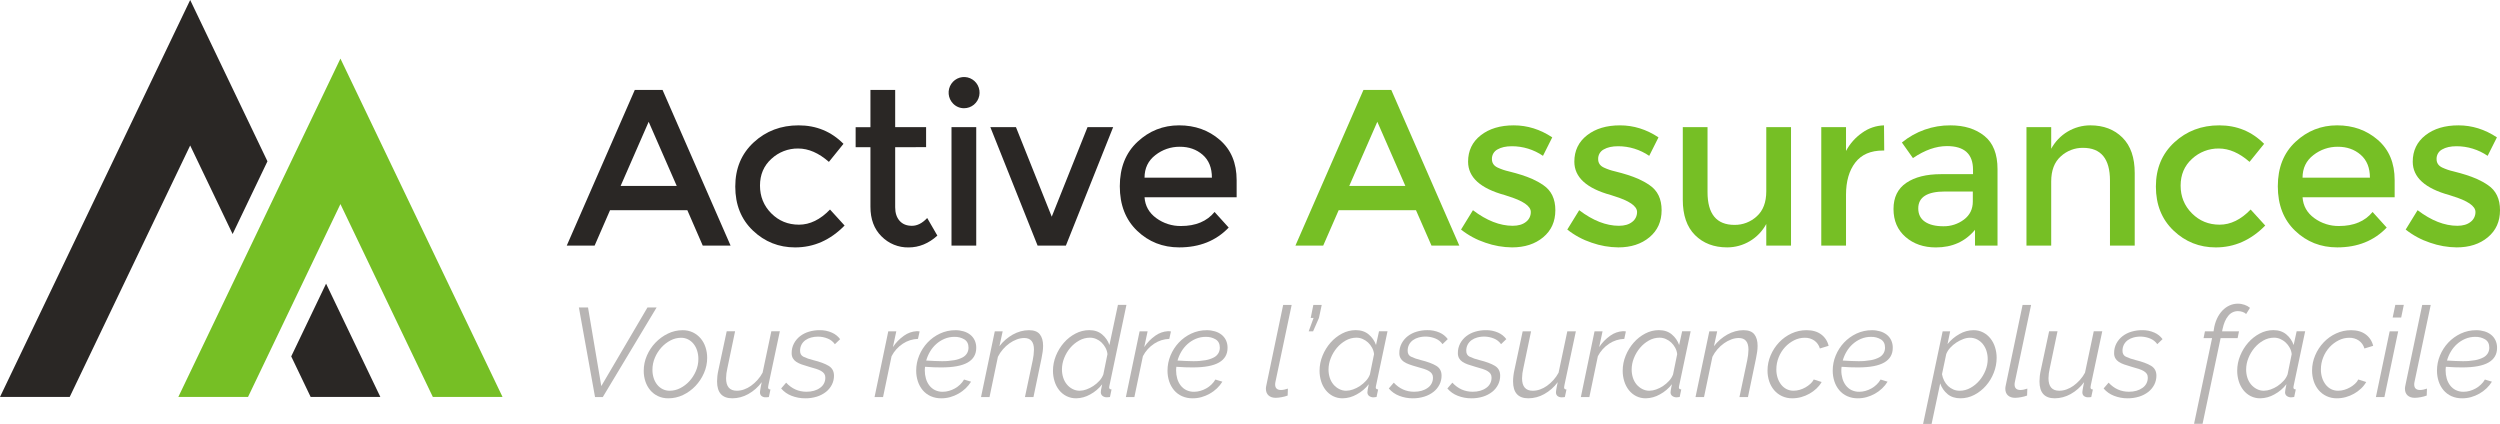 <svg xmlns="http://www.w3.org/2000/svg" width="401" height="68" viewBox="0 0 401 68" fill="none"><g clip-path="url(#clip0_535_406)"><path d="M54.605 32.733L69.428 63.671H80.607L54.605 9.398L28.603 63.671H39.783L54.605 32.733Z" fill="#76BF25"></path><path d="M0 63.671H11.179L30.505 23.334L37.311 37.54L42.9 25.873L30.505 0L0 63.671Z" fill="#2A2725"></path><path d="M52.302 45.498L46.713 57.165L49.83 63.671H61.009L52.302 45.498Z" fill="#2A2725"></path><path d="M97.85 33.716L95.376 39.398H90.906L101.818 14.43H106.275L117.187 39.398H112.722L110.249 33.716H97.85ZM108.547 29.822L104.047 19.535L99.548 29.822H108.547Z" fill="#2A2725"></path><path d="M127.537 39.684C124.917 39.684 122.661 38.785 120.772 36.988C118.882 35.19 117.937 32.836 117.937 29.926C117.937 27.021 118.923 24.657 120.895 22.835C122.867 21.012 125.27 20.103 128.103 20.107C130.935 20.107 133.332 21.095 135.294 23.071L132.956 25.964C131.327 24.536 129.685 23.822 128.031 23.821C126.438 23.798 124.898 24.393 123.727 25.482C122.51 26.589 121.902 28.018 121.902 29.769C121.903 31.521 122.506 33.003 123.709 34.216C124.914 35.43 126.396 36.038 128.155 36.038C129.914 36.038 131.573 35.228 133.133 33.608L135.472 36.176C133.181 38.516 130.536 39.685 127.537 39.684Z" fill="#2A2725"></path><path d="M143.587 23.609V33.254C143.587 34.159 143.823 34.88 144.295 35.416C144.767 35.953 145.428 36.22 146.278 36.219C147.127 36.219 147.942 35.802 148.723 34.969L150.353 37.794C148.958 39.056 147.417 39.687 145.731 39.687C144.928 39.702 144.131 39.553 143.386 39.249C142.642 38.945 141.967 38.492 141.401 37.919C140.207 36.74 139.613 35.15 139.618 33.15V23.612H137.245V20.402H139.618V14.43H143.587V20.394H148.546V23.604L143.587 23.609Z" fill="#2A2725"></path><path d="M152.868 16.609C152.467 16.197 152.219 15.657 152.168 15.081C152.116 14.505 152.264 13.93 152.586 13.451C152.908 12.973 153.384 12.622 153.933 12.457C154.483 12.293 155.072 12.325 155.6 12.549C156.129 12.773 156.564 13.174 156.833 13.685C157.101 14.195 157.186 14.784 157.073 15.351C156.959 15.917 156.655 16.427 156.212 16.793C155.768 17.159 155.213 17.359 154.639 17.359C154.309 17.362 153.981 17.298 153.677 17.169C153.372 17.04 153.097 16.849 152.868 16.609ZM156.588 39.398H152.62V20.395H156.588V39.398Z" fill="#2A2725"></path><path d="M166.432 39.398L158.851 20.395H162.96L168.7 34.756L174.438 20.395H178.549L170.967 39.398H166.432Z" fill="#2A2725"></path><path d="M198.357 31.646H183.585C183.679 33.028 184.306 34.141 185.464 34.985C186.616 35.828 188.008 36.273 189.431 36.252C191.792 36.252 193.587 35.502 194.817 34.001L197.083 36.502C195.053 38.623 192.407 39.682 189.148 39.681C186.503 39.681 184.253 38.794 182.398 37.02C180.544 35.245 179.616 32.864 179.617 29.876C179.617 26.889 180.562 24.513 182.452 22.75C184.342 20.987 186.567 20.106 189.127 20.106C191.689 20.106 193.868 20.886 195.665 22.446C197.461 24.005 198.359 26.155 198.357 28.894V31.646ZM183.585 28.503H194.391C194.391 26.909 193.896 25.682 192.904 24.824C191.913 23.965 190.69 23.537 189.237 23.54C187.819 23.528 186.44 24 185.322 24.879C184.163 25.772 183.584 26.98 183.583 28.503H183.585Z" fill="#2A2725"></path><path d="M214.723 33.716L212.243 39.395H207.786L218.697 14.428H223.162L234.075 39.395H229.61L227.123 33.716H214.723ZM225.419 29.822L220.922 19.535L216.421 29.822H225.419Z" fill="#76BF25"></path><path d="M249.478 33.716C249.478 35.527 248.829 36.973 247.53 38.056C246.231 39.139 244.565 39.681 242.533 39.681C241.079 39.667 239.637 39.413 238.264 38.932C236.848 38.463 235.523 37.75 234.35 36.823L236.26 33.716C238.457 35.383 240.583 36.216 242.637 36.216C243.529 36.216 244.244 36.008 244.764 35.592C245.009 35.408 245.207 35.167 245.343 34.891C245.478 34.614 245.546 34.309 245.542 34.001C245.542 33.049 244.29 32.194 241.787 31.433C241.598 31.363 241.456 31.315 241.363 31.291C237.44 30.219 235.48 28.433 235.481 25.933C235.481 24.171 236.16 22.758 237.518 21.696C238.876 20.634 240.643 20.104 242.817 20.107C244.989 20.107 247.044 20.748 248.981 22.032L247.494 24.997C246.02 23.99 244.279 23.453 242.498 23.456C241.554 23.456 240.786 23.627 240.196 23.97C239.917 24.117 239.685 24.342 239.527 24.617C239.37 24.892 239.292 25.206 239.305 25.523C239.305 26.142 239.612 26.595 240.225 26.881C240.799 27.147 241.399 27.35 242.016 27.488C242.78 27.679 243.459 27.869 244.053 28.059C244.648 28.249 245.22 28.463 245.771 28.701C246.395 28.978 246.992 29.313 247.554 29.701C248.837 30.569 249.478 31.908 249.478 33.716Z" fill="#76BF25"></path><path d="M266.523 33.716C266.523 35.527 265.873 36.973 264.573 38.056C263.273 39.139 261.608 39.681 259.577 39.681C258.124 39.667 256.682 39.414 255.309 38.932C253.892 38.463 252.567 37.75 251.393 36.823L253.303 33.716C255.5 35.383 257.626 36.216 259.679 36.216C260.577 36.216 261.285 36.008 261.806 35.592C262.051 35.408 262.25 35.168 262.385 34.891C262.521 34.615 262.589 34.31 262.585 34.001C262.585 33.049 261.333 32.194 258.83 31.433C258.64 31.363 258.499 31.315 258.405 31.291C254.484 30.219 252.524 28.433 252.524 25.933C252.524 24.171 253.203 22.758 254.561 21.696C255.92 20.634 257.685 20.104 259.858 20.107C262.03 20.107 264.085 20.748 266.022 22.032L264.534 24.997C263.06 23.99 261.32 23.453 259.539 23.456C258.593 23.456 257.826 23.627 257.236 23.97C256.957 24.118 256.725 24.342 256.567 24.617C256.41 24.892 256.332 25.206 256.344 25.523C256.344 26.142 256.652 26.595 257.266 26.881C257.839 27.147 258.439 27.35 259.055 27.488C259.819 27.679 260.499 27.869 261.093 28.059C261.687 28.249 262.26 28.463 262.811 28.701C263.434 28.978 264.031 29.313 264.593 29.701C265.88 30.569 266.523 31.908 266.523 33.716Z" fill="#76BF25"></path><path d="M283.311 30.682V20.394H287.279V39.396H283.311V35.93C282.696 37.065 281.79 38.012 280.686 38.672C279.583 39.332 278.324 39.68 277.041 39.68C274.919 39.68 273.2 39.025 271.886 37.716C270.572 36.406 269.917 34.513 269.92 32.036V20.39H273.888V30.821C273.888 34.322 275.329 36.072 278.21 36.072C279.533 36.09 280.812 35.599 281.787 34.697C282.803 33.786 283.311 32.448 283.311 30.682Z" fill="#76BF25"></path><path d="M302.016 24.146C300.055 24.146 298.579 24.788 297.589 26.072C296.598 27.356 296.102 29.082 296.1 31.251V39.395H292.132V20.393H296.1V24.215C296.723 23.042 297.617 22.038 298.706 21.286C299.726 20.551 300.941 20.14 302.195 20.108L302.229 24.145L302.016 24.146Z" fill="#76BF25"></path><path d="M320.403 39.398H316.791V36.862C315.232 38.745 313.141 39.687 310.519 39.687C308.559 39.687 306.935 39.127 305.648 38.007C304.361 36.888 303.718 35.394 303.718 33.525C303.718 31.656 304.403 30.256 305.773 29.328C307.143 28.399 308.997 27.935 311.335 27.935H316.472V27.22C316.472 24.695 315.079 23.433 312.292 23.433C310.543 23.433 308.724 24.075 306.835 25.359L305.064 22.858C307.266 21.055 310.022 20.082 312.858 20.107C315.078 20.107 316.891 20.672 318.297 21.803C319.703 22.933 320.405 24.714 320.403 27.144V39.398ZM316.44 32.326V30.718H311.976C309.118 30.718 307.689 31.623 307.689 33.432C307.689 34.362 308.043 35.071 308.752 35.559C309.46 36.047 310.446 36.291 311.711 36.291C312.902 36.314 314.067 35.937 315.022 35.218C315.968 34.505 316.44 33.54 316.44 32.326Z" fill="#76BF25"></path><path d="M329.013 29.111V39.398H325.045V20.395H329.013V23.862C329.627 22.725 330.534 21.777 331.638 21.116C332.743 20.455 334.003 20.106 335.287 20.106C337.409 20.106 339.127 20.761 340.442 22.071C341.756 23.381 342.411 25.274 342.408 27.751V39.395H338.44V28.966C338.44 25.465 336.999 23.714 334.118 23.714C332.795 23.696 331.516 24.188 330.541 25.089C329.521 26.008 329.012 27.348 329.013 29.111Z" fill="#76BF25"></path><path d="M355.407 39.684C352.784 39.684 350.528 38.785 348.64 36.988C346.752 35.19 345.807 32.836 345.804 29.926C345.804 27.021 346.79 24.657 348.763 22.835C350.736 21.012 353.14 20.103 355.973 20.107C358.807 20.107 361.204 21.095 363.164 23.071L360.826 25.964C359.196 24.536 357.555 23.822 355.902 23.821C354.309 23.798 352.768 24.393 351.597 25.482C350.381 26.589 349.773 28.018 349.772 29.769C349.771 31.521 350.373 33.003 351.579 34.216C352.784 35.43 354.266 36.038 356.027 36.038C357.788 36.038 359.446 35.228 361.003 33.608L363.343 36.176C361.051 38.516 358.405 39.685 355.407 39.684Z" fill="#76BF25"></path><path d="M384.102 31.646H369.33C369.424 33.028 370.051 34.141 371.209 34.985C372.361 35.828 373.753 36.272 375.176 36.252C377.537 36.252 379.332 35.502 380.562 34.001L382.828 36.502C380.797 38.623 378.152 39.682 374.893 39.681C372.248 39.681 369.998 38.794 368.143 37.02C366.288 35.245 365.361 32.864 365.362 29.876C365.362 26.889 366.308 24.513 368.198 22.75C370.089 20.987 372.313 20.106 374.872 20.106C377.434 20.106 379.613 20.886 381.41 22.446C383.206 24.005 384.104 26.155 384.102 28.894V31.646ZM369.33 28.503H380.136C380.136 26.909 379.641 25.682 378.649 24.824C377.658 23.965 376.435 23.537 374.982 23.54C373.564 23.528 372.185 24 371.067 24.879C369.908 25.772 369.329 26.98 369.328 28.503H369.33Z" fill="#76BF25"></path><path d="M401.001 33.716C401.001 35.527 400.351 36.973 399.052 38.056C397.752 39.139 396.087 39.681 394.056 39.681C392.602 39.667 391.161 39.414 389.788 38.932C388.371 38.463 387.046 37.75 385.872 36.823L387.782 33.716C389.979 35.383 392.104 36.216 394.158 36.216C395.055 36.216 395.764 36.008 396.285 35.592C396.53 35.408 396.728 35.168 396.864 34.891C396.999 34.615 397.068 34.31 397.064 34.001C397.064 33.049 395.812 32.194 393.309 31.433C393.119 31.363 392.978 31.315 392.883 31.291C388.963 30.219 387.003 28.433 387.003 25.933C387.003 24.171 387.682 22.758 389.04 21.696C390.398 20.634 392.165 20.104 394.34 20.107C396.512 20.107 398.567 20.748 400.505 22.032L399.016 24.997C397.542 23.99 395.802 23.453 394.022 23.456C393.077 23.456 392.309 23.627 391.718 23.97C391.439 24.117 391.207 24.342 391.05 24.617C390.892 24.892 390.815 25.206 390.827 25.523C390.827 26.142 391.134 26.595 391.747 26.881C392.321 27.147 392.92 27.35 393.537 27.488C394.301 27.679 394.98 27.869 395.574 28.059C396.168 28.249 396.741 28.463 397.292 28.701C397.918 28.978 398.516 29.313 399.081 29.701C400.361 30.569 401.001 31.908 401.001 33.716Z" fill="#76BF25"></path><path d="M92.853 49.317H94.319L96.447 61.928L103.854 49.317H105.32L96.688 63.688H95.444L92.853 49.317Z" fill="#B8B5B4"></path><path d="M107.187 63.889C106.616 63.898 106.05 63.777 105.531 63.534C105.057 63.31 104.636 62.985 104.296 62.583C103.955 62.172 103.694 61.701 103.526 61.193C103.342 60.642 103.25 60.064 103.255 59.482C103.252 58.639 103.426 57.804 103.764 57.033C104.429 55.49 105.623 54.24 107.127 53.511C107.865 53.149 108.675 52.962 109.496 52.965C110.064 52.955 110.627 53.076 111.142 53.318C111.614 53.547 112.034 53.87 112.376 54.27C112.727 54.684 112.993 55.164 113.159 55.682C113.342 56.236 113.434 56.818 113.43 57.402C113.431 58.239 113.258 59.067 112.921 59.832C112.59 60.598 112.128 61.301 111.556 61.906C110.987 62.507 110.313 62.998 109.568 63.353C108.825 63.711 108.011 63.894 107.187 63.889ZM107.442 62.674C108.022 62.669 108.593 62.527 109.108 62.26C109.659 61.98 110.155 61.603 110.573 61.145C111.009 60.669 111.362 60.121 111.617 59.526C111.885 58.91 112.022 58.245 112.018 57.573C112.021 57.12 111.954 56.67 111.818 56.238C111.697 55.843 111.503 55.476 111.247 55.154C111.005 54.855 110.704 54.611 110.363 54.435C110.01 54.26 109.621 54.172 109.228 54.178C108.652 54.182 108.084 54.324 107.573 54.592C107.022 54.876 106.526 55.256 106.107 55.715C105.666 56.197 105.309 56.752 105.053 57.355C104.786 57.974 104.649 58.643 104.652 59.318C104.648 59.768 104.715 60.216 104.851 60.644C104.974 61.035 105.168 61.4 105.424 61.718C105.664 62.016 105.965 62.257 106.307 62.426C106.663 62.598 107.054 62.684 107.448 62.677L107.442 62.674Z" fill="#B8B5B4"></path><path d="M117.466 63.889C115.833 63.889 115.017 62.984 115.017 61.176C115.018 60.888 115.035 60.601 115.067 60.316C115.105 59.985 115.162 59.657 115.237 59.333L116.563 53.14H117.908L116.664 59.091C116.539 59.608 116.471 60.138 116.462 60.67C116.462 62.006 117.038 62.674 118.189 62.674C118.58 62.672 118.967 62.603 119.335 62.471C119.736 62.331 120.114 62.133 120.46 61.885C120.83 61.618 121.172 61.313 121.478 60.973C121.807 60.612 122.09 60.211 122.321 59.779L123.722 53.14H125.087L123.26 61.742C123.226 61.868 123.206 61.997 123.2 62.127C123.2 62.357 123.327 62.471 123.582 62.471L123.327 63.686C123.219 63.7 123.129 63.709 123.056 63.717C122.984 63.724 122.912 63.727 122.845 63.727C122.593 63.745 122.343 63.669 122.143 63.514C122.062 63.442 121.999 63.353 121.957 63.253C121.915 63.153 121.896 63.044 121.901 62.936C121.901 62.896 121.901 62.842 121.911 62.776C121.922 62.709 121.932 62.614 121.952 62.492C121.972 62.37 121.998 62.215 122.032 62.026C122.067 61.837 122.115 61.594 122.183 61.298C121.607 62.086 120.868 62.739 120.018 63.211C119.237 63.65 118.36 63.883 117.466 63.889Z" fill="#B8B5B4"></path><path d="M129.149 63.889C128.401 63.894 127.659 63.757 126.962 63.484C126.317 63.24 125.744 62.836 125.295 62.31L126.098 61.379C126.995 62.349 128.079 62.835 129.351 62.836C130.234 62.836 130.96 62.63 131.528 62.218C131.797 62.038 132.016 61.793 132.166 61.504C132.315 61.216 132.389 60.894 132.381 60.569C132.389 60.355 132.333 60.143 132.221 59.961C132.094 59.782 131.93 59.633 131.74 59.526C131.485 59.38 131.215 59.261 130.936 59.172C130.616 59.065 130.247 58.956 129.832 58.848C129.351 58.713 128.933 58.581 128.578 58.454C128.266 58.347 127.969 58.201 127.694 58.019C127.474 57.871 127.292 57.674 127.162 57.442C127.036 57.195 126.975 56.92 126.982 56.642C126.973 56.099 127.1 55.563 127.353 55.084C127.595 54.63 127.931 54.233 128.337 53.919C128.764 53.593 129.247 53.35 129.762 53.201C130.313 53.038 130.884 52.956 131.458 52.959C132.144 52.944 132.824 53.081 133.451 53.361C133.969 53.587 134.419 53.947 134.756 54.403L133.915 55.212C133.626 54.801 133.224 54.484 132.758 54.302C132.258 54.096 131.723 53.993 131.183 53.997C130.817 53.996 130.453 54.044 130.099 54.14C129.772 54.225 129.462 54.369 129.185 54.565C128.928 54.751 128.715 54.993 128.564 55.274C128.403 55.586 128.324 55.934 128.333 56.285C128.333 56.713 128.503 57.02 128.843 57.206C129.353 57.45 129.889 57.636 130.439 57.763C131.524 58.033 132.35 58.34 132.918 58.684C133.485 59.028 133.77 59.551 133.771 60.253C133.776 60.759 133.658 61.259 133.429 61.71C133.198 62.16 132.873 62.554 132.477 62.865C132.037 63.205 131.541 63.462 131.011 63.624C130.408 63.809 129.78 63.898 129.149 63.889Z" fill="#B8B5B4"></path><path d="M142.48 53.142H143.766L143.223 55.673C143.697 54.954 144.302 54.333 145.006 53.841C145.597 53.414 146.297 53.165 147.023 53.123C147.13 53.123 147.22 53.123 147.294 53.132C147.368 53.141 147.438 53.15 147.506 53.163L147.243 54.357C146.379 54.383 145.538 54.649 144.815 55.127C144.052 55.628 143.43 56.318 143.008 57.132L141.642 63.69H140.278L142.48 53.142Z" fill="#B8B5B4"></path><path d="M150.992 63.889C150.402 63.899 149.817 63.782 149.276 63.543C148.789 63.326 148.356 63.001 148.01 62.593C147.663 62.177 147.398 61.697 147.228 61.181C147.044 60.62 146.952 60.031 146.957 59.44C146.956 58.609 147.119 57.787 147.438 57.021C147.753 56.258 148.202 55.558 148.764 54.956C149.333 54.351 150.011 53.86 150.762 53.509C151.544 53.142 152.398 52.956 153.261 52.964C153.699 52.961 154.135 53.022 154.555 53.145C154.94 53.255 155.302 53.437 155.62 53.681C155.922 53.919 156.166 54.224 156.333 54.572C156.51 54.955 156.597 55.374 156.588 55.796C156.588 56.836 156.133 57.619 155.223 58.144C154.312 58.67 152.907 58.933 151.006 58.934C150.632 58.934 150.228 58.928 149.793 58.913C149.357 58.899 148.886 58.874 148.378 58.833C148.364 58.942 148.354 59.044 148.347 59.137C148.347 59.231 148.337 59.326 148.337 59.419C148.335 59.861 148.395 60.301 148.518 60.725C148.629 61.121 148.813 61.492 149.061 61.819C149.3 62.135 149.609 62.392 149.963 62.568C150.358 62.757 150.791 62.851 151.228 62.841C151.56 62.84 151.891 62.791 152.211 62.699C152.544 62.606 152.864 62.473 153.166 62.304C153.468 62.135 153.748 61.928 153.998 61.687C154.247 61.449 154.462 61.176 154.634 60.877L155.759 61.222C155.512 61.62 155.215 61.983 154.876 62.304C154.528 62.635 154.14 62.921 153.721 63.154C153.303 63.389 152.858 63.573 152.396 63.701C151.938 63.827 151.466 63.89 150.992 63.889ZM153.12 54.031C152.555 54.023 151.995 54.133 151.475 54.354C150.99 54.563 150.542 54.85 150.149 55.204C149.761 55.556 149.429 55.965 149.165 56.419C148.904 56.861 148.702 57.336 148.563 57.831C149.045 57.858 149.49 57.881 149.898 57.902C150.307 57.922 150.698 57.933 151.073 57.933C151.745 57.943 152.418 57.888 153.081 57.771C153.542 57.692 153.989 57.541 154.405 57.325C154.706 57.169 154.956 56.931 155.128 56.637C155.274 56.371 155.35 56.071 155.349 55.767C155.349 55.159 155.128 54.717 154.686 54.44C154.213 54.158 153.67 54.017 153.12 54.033V54.031Z" fill="#B8B5B4"></path><path d="M159.565 53.142H160.829L160.307 55.532C160.593 55.149 160.92 54.799 161.281 54.488C161.642 54.177 162.032 53.903 162.445 53.669C162.847 53.442 163.275 53.266 163.719 53.142C164.151 53.023 164.597 52.962 165.044 52.961C165.859 52.961 166.441 53.184 166.79 53.629C167.139 54.074 167.313 54.688 167.312 55.47C167.312 55.792 167.288 56.113 167.242 56.432C167.196 56.763 167.132 57.124 167.053 57.514L165.768 63.688H164.401L165.647 57.799C165.769 57.233 165.837 56.657 165.848 56.077C165.848 54.837 165.325 54.216 164.28 54.216C163.879 54.221 163.482 54.296 163.106 54.438C162.686 54.593 162.287 54.804 161.922 55.066C161.533 55.342 161.18 55.665 160.869 56.027C160.551 56.392 160.281 56.797 160.065 57.232L158.719 63.688H157.356L159.565 53.142Z" fill="#B8B5B4"></path><path d="M172.634 63.889C172.088 63.898 171.548 63.777 171.059 63.534C170.602 63.303 170.201 62.975 169.883 62.573C169.553 62.153 169.305 61.673 169.151 61.16C168.98 60.614 168.894 60.044 168.896 59.471C168.897 58.637 169.06 57.811 169.378 57.041C169.688 56.279 170.122 55.574 170.664 54.956C171.187 54.358 171.817 53.864 172.521 53.499C173.199 53.141 173.953 52.954 174.719 52.953C175.549 52.953 176.238 53.186 176.787 53.651C177.321 54.096 177.723 54.681 177.95 55.342L179.317 48.904H180.681L177.95 61.879C177.932 61.959 177.919 62.04 177.911 62.122C177.911 62.352 178.038 62.466 178.293 62.466L178.038 63.681C177.93 63.695 177.84 63.704 177.766 63.712C177.692 63.719 177.623 63.722 177.556 63.722C177.291 63.741 177.029 63.657 176.823 63.488C176.742 63.417 176.677 63.328 176.633 63.228C176.589 63.129 176.567 63.021 176.569 62.912C176.573 62.779 176.586 62.648 176.61 62.517C176.636 62.348 176.696 62.055 176.79 61.637C176.267 62.315 175.607 62.874 174.853 63.276C174.175 63.662 173.413 63.873 172.634 63.889ZM173.196 62.674C173.556 62.667 173.912 62.598 174.25 62.471C174.641 62.331 175.015 62.145 175.363 61.915C175.722 61.682 176.05 61.402 176.338 61.085C176.615 60.787 176.831 60.438 176.975 60.057L177.638 56.799C177.6 56.438 177.491 56.089 177.316 55.772C177.148 55.46 176.933 55.177 176.68 54.931C176.429 54.69 176.137 54.498 175.817 54.364C175.506 54.232 175.171 54.164 174.833 54.163C174.229 54.163 173.634 54.32 173.106 54.617C172.562 54.918 172.076 55.316 171.671 55.791C171.26 56.277 170.931 56.828 170.697 57.422C170.463 58 170.341 58.619 170.337 59.243C170.334 59.693 170.401 60.14 170.537 60.569C170.662 60.963 170.859 61.331 171.119 61.652C171.367 61.957 171.675 62.209 172.023 62.39C172.385 62.58 172.787 62.678 173.196 62.677V62.674Z" fill="#B8B5B4"></path><path d="M182.792 53.142H184.077L183.536 55.673C184.009 54.954 184.614 54.332 185.318 53.841C185.91 53.414 186.609 53.165 187.335 53.123C187.442 53.123 187.533 53.123 187.607 53.132C187.681 53.141 187.751 53.15 187.818 53.163L187.556 54.357C186.691 54.383 185.851 54.649 185.127 55.127C184.364 55.628 183.742 56.318 183.32 57.132L181.955 63.69H180.59L182.792 53.142Z" fill="#B8B5B4"></path><path d="M191.303 63.889C190.713 63.899 190.128 63.782 189.587 63.543C189.1 63.326 188.668 63.001 188.322 62.593C187.975 62.177 187.709 61.698 187.539 61.181C187.355 60.62 187.263 60.031 187.268 59.44C187.268 58.609 187.431 57.787 187.749 57.021C188.064 56.258 188.513 55.558 189.075 54.956C189.644 54.351 190.322 53.86 191.073 53.509C191.856 53.142 192.71 52.956 193.573 52.964C194.01 52.961 194.446 53.022 194.866 53.145C195.252 53.255 195.613 53.437 195.931 53.681C196.233 53.919 196.477 54.224 196.644 54.572C196.821 54.955 196.908 55.374 196.899 55.796C196.899 56.836 196.443 57.619 195.532 58.144C194.622 58.67 193.217 58.933 191.317 58.934C190.943 58.934 190.538 58.927 190.103 58.913C189.667 58.9 189.196 58.873 188.688 58.833C188.674 58.942 188.664 59.044 188.657 59.137C188.657 59.231 188.647 59.326 188.647 59.419C188.645 59.861 188.706 60.301 188.828 60.725C188.939 61.121 189.123 61.492 189.37 61.819C189.61 62.135 189.919 62.391 190.273 62.568C190.668 62.757 191.101 62.851 191.538 62.841C191.871 62.839 192.202 62.791 192.522 62.699C192.854 62.605 193.174 62.473 193.476 62.304C193.778 62.135 194.058 61.928 194.309 61.687C194.558 61.449 194.772 61.176 194.945 60.877L196.07 61.222C195.824 61.62 195.527 61.984 195.187 62.304C194.839 62.635 194.451 62.921 194.032 63.154C193.614 63.389 193.169 63.573 192.708 63.701C192.25 63.827 191.778 63.89 191.303 63.889ZM193.431 54.031C192.867 54.023 192.307 54.133 191.786 54.354C191.301 54.563 190.853 54.85 190.46 55.204C190.072 55.556 189.74 55.965 189.476 56.419C189.215 56.861 189.013 57.336 188.874 57.831C189.356 57.858 189.801 57.881 190.21 57.902C190.618 57.922 191.009 57.933 191.384 57.933C192.057 57.943 192.729 57.888 193.392 57.771C193.854 57.692 194.301 57.541 194.717 57.325C195.017 57.169 195.268 56.93 195.439 56.637C195.585 56.371 195.661 56.071 195.66 55.767C195.66 55.159 195.439 54.717 194.998 54.44C194.523 54.158 193.979 54.017 193.429 54.033L193.431 54.031Z" fill="#B8B5B4"></path><path d="M204.635 63.81C204.139 63.81 203.751 63.682 203.471 63.425C203.191 63.169 203.049 62.805 203.049 62.333C203.05 62.245 203.056 62.157 203.07 62.069C203.084 61.974 203.103 61.873 203.13 61.765L205.819 48.912H207.182L204.572 61.3C204.559 61.36 204.55 61.421 204.543 61.481C204.536 61.542 204.532 61.604 204.533 61.665C204.533 62.258 204.847 62.555 205.475 62.555C205.651 62.551 205.826 62.531 205.997 62.494C206.195 62.455 206.389 62.401 206.579 62.333L206.54 63.446C206.231 63.563 205.911 63.649 205.586 63.703C205.273 63.766 204.954 63.802 204.635 63.81Z" fill="#B8B5B4"></path><path d="M209.913 53.142L210.696 50.997H210.238L210.658 48.912H212.004L211.561 50.997L210.619 53.142H209.913Z" fill="#B8B5B4"></path><path d="M215.373 63.889C214.831 63.899 214.294 63.777 213.808 63.534C213.357 63.301 212.959 62.973 212.643 62.573C212.314 62.152 212.065 61.673 211.911 61.16C211.74 60.614 211.654 60.044 211.656 59.471C211.656 58.637 211.82 57.811 212.139 57.042C212.448 56.279 212.882 55.574 213.424 54.956C213.945 54.36 214.571 53.866 215.27 53.499C215.945 53.141 216.696 52.953 217.458 52.953C218.302 52.953 218.998 53.186 219.546 53.651C220.081 54.096 220.484 54.681 220.712 55.342L221.193 53.135H222.558L220.712 61.879C220.688 61.963 220.675 62.049 220.671 62.136C220.671 62.352 220.798 62.46 221.053 62.46L220.798 63.674C220.691 63.688 220.591 63.701 220.496 63.715C220.417 63.727 220.336 63.734 220.256 63.735C220.003 63.728 219.759 63.638 219.563 63.478C219.487 63.407 219.427 63.321 219.387 63.225C219.347 63.129 219.328 63.025 219.332 62.921C219.336 62.778 219.353 62.636 219.382 62.497C219.415 62.322 219.472 62.031 219.553 61.627C219.03 62.305 218.369 62.864 217.616 63.266C216.931 63.658 216.161 63.872 215.373 63.889ZM215.936 62.674C216.306 62.667 216.672 62.599 217.02 62.471C217.413 62.333 217.787 62.147 218.134 61.915C218.488 61.679 218.812 61.4 219.098 61.085C219.375 60.787 219.591 60.438 219.735 60.057L220.398 56.799C220.36 56.438 220.251 56.089 220.076 55.772C219.91 55.462 219.695 55.182 219.439 54.941C219.185 54.705 218.893 54.514 218.576 54.375C218.26 54.234 217.917 54.162 217.571 54.163C216.97 54.163 216.379 54.319 215.855 54.617C215.313 54.922 214.831 55.323 214.431 55.801C214.02 56.291 213.691 56.844 213.457 57.441C213.222 58.019 213.099 58.638 213.095 59.263C213.092 59.713 213.16 60.16 213.295 60.589C213.419 60.981 213.617 61.346 213.877 61.663C214.128 61.963 214.435 62.21 214.781 62.39C215.138 62.579 215.534 62.677 215.936 62.677V62.674Z" fill="#B8B5B4"></path><path d="M226.616 63.889C225.868 63.894 225.125 63.757 224.427 63.484C223.783 63.24 223.21 62.836 222.762 62.31L223.564 61.379C224.461 62.349 225.546 62.835 226.818 62.836C227.7 62.836 228.426 62.63 228.995 62.218C229.263 62.038 229.482 61.792 229.631 61.504C229.78 61.215 229.855 60.894 229.848 60.569C229.856 60.355 229.8 60.143 229.688 59.961C229.563 59.782 229.4 59.632 229.212 59.523C228.957 59.378 228.687 59.259 228.408 59.169C228.087 59.062 227.718 58.953 227.304 58.846C226.823 58.717 226.402 58.58 226.048 58.451C225.737 58.345 225.441 58.198 225.166 58.016C224.946 57.869 224.763 57.672 224.634 57.44C224.508 57.192 224.446 56.917 224.453 56.64C224.444 56.097 224.572 55.56 224.825 55.081C225.067 54.627 225.403 54.23 225.809 53.916C226.236 53.591 226.718 53.347 227.233 53.199C227.783 53.035 228.355 52.953 228.929 52.956C229.613 52.94 230.291 53.074 230.918 53.35C231.435 53.577 231.885 53.937 232.222 54.393L231.379 55.202C231.091 54.791 230.689 54.474 230.224 54.291C229.375 53.95 228.439 53.894 227.556 54.131C227.229 54.216 226.919 54.36 226.642 54.556C226.384 54.742 226.172 54.984 226.02 55.265C225.859 55.576 225.78 55.925 225.79 56.276C225.79 56.708 225.959 57.015 226.299 57.197C226.81 57.441 227.345 57.627 227.895 57.754C228.978 58.024 229.805 58.331 230.374 58.675C230.944 59.019 231.228 59.542 231.227 60.244C231.232 60.75 231.115 61.25 230.886 61.701C230.655 62.151 230.329 62.545 229.932 62.856C229.493 63.196 228.997 63.453 228.467 63.615C227.868 63.802 227.243 63.894 226.616 63.889Z" fill="#B8B5B4"></path><path d="M236.01 63.889C235.262 63.894 234.52 63.757 233.823 63.484C233.178 63.24 232.605 62.836 232.157 62.31L232.959 61.379C233.857 62.349 234.942 62.835 236.212 62.836C237.095 62.836 237.822 62.63 238.39 62.218C238.659 62.038 238.877 61.792 239.027 61.504C239.176 61.215 239.25 60.894 239.244 60.569C239.251 60.355 239.196 60.143 239.083 59.961C238.956 59.782 238.791 59.633 238.601 59.526C238.346 59.38 238.077 59.261 237.798 59.172C237.477 59.065 237.108 58.956 236.694 58.848C236.212 58.713 235.793 58.581 235.439 58.454C235.127 58.347 234.831 58.201 234.556 58.019C234.336 57.872 234.153 57.674 234.024 57.442C233.898 57.195 233.836 56.92 233.843 56.642C233.834 56.099 233.961 55.563 234.214 55.084C234.457 54.63 234.793 54.233 235.199 53.919C235.626 53.593 236.108 53.35 236.623 53.201C237.174 53.038 237.745 52.956 238.319 52.959C239.002 52.942 239.681 53.077 240.307 53.353C240.825 53.58 241.275 53.939 241.612 54.395L240.769 55.204C240.481 54.793 240.079 54.477 239.614 54.294C238.768 53.954 237.836 53.897 236.955 54.132C236.628 54.217 236.318 54.361 236.041 54.557C235.783 54.743 235.57 54.985 235.418 55.266C235.258 55.578 235.179 55.926 235.189 56.278C235.189 56.709 235.358 57.016 235.698 57.198C236.209 57.442 236.744 57.629 237.294 57.755C238.378 58.025 239.205 58.332 239.773 58.676C240.342 59.02 240.627 59.543 240.627 60.245C240.634 60.752 240.518 61.254 240.29 61.706C240.059 62.156 239.733 62.55 239.337 62.862C238.897 63.201 238.401 63.458 237.871 63.62C237.268 63.806 236.641 63.897 236.01 63.889Z" fill="#B8B5B4"></path><path d="M245.146 63.889C243.512 63.889 242.695 62.984 242.696 61.176C242.697 60.888 242.714 60.601 242.747 60.316C242.784 59.985 242.841 59.657 242.916 59.333L244.238 53.142H245.584L244.339 59.093C244.214 59.611 244.147 60.14 244.137 60.672C244.137 62.009 244.713 62.677 245.864 62.677C246.255 62.674 246.642 62.605 247.01 62.474C247.411 62.333 247.789 62.135 248.135 61.887C248.505 61.62 248.846 61.315 249.153 60.975C249.482 60.614 249.765 60.213 249.996 59.782L251.397 53.142H252.77L250.942 61.745C250.907 61.87 250.887 61.999 250.881 62.13C250.881 62.36 251.009 62.474 251.263 62.474L251.002 63.688C250.895 63.703 250.805 63.712 250.731 63.719C250.657 63.727 250.587 63.73 250.521 63.73C250.269 63.747 250.019 63.671 249.818 63.516C249.738 63.444 249.674 63.355 249.633 63.255C249.591 63.155 249.572 63.047 249.577 62.939C249.577 62.899 249.577 62.845 249.586 62.778C249.595 62.711 249.607 62.616 249.627 62.494C249.647 62.372 249.674 62.217 249.707 62.028C249.74 61.84 249.791 61.597 249.859 61.3C249.283 62.088 248.544 62.741 247.694 63.213C246.915 63.651 246.038 63.884 245.146 63.889Z" fill="#B8B5B4"></path><path d="M255.765 53.142H257.05L256.507 55.673C256.982 54.954 257.587 54.333 258.29 53.841C258.882 53.414 259.581 53.165 260.307 53.123C260.415 53.123 260.506 53.123 260.578 53.132C260.651 53.141 260.723 53.15 260.79 53.163L260.535 54.357C259.67 54.383 258.829 54.649 258.105 55.127C257.343 55.629 256.721 56.319 256.298 57.132L254.933 63.69H253.569L255.765 53.142Z" fill="#B8B5B4"></path><path d="M263.996 63.889C263.454 63.899 262.917 63.777 262.431 63.534C261.979 63.301 261.582 62.973 261.266 62.573C260.937 62.152 260.688 61.673 260.534 61.16C260.363 60.614 260.277 60.044 260.279 59.471C260.279 58.637 260.443 57.811 260.762 57.042C261.071 56.279 261.505 55.574 262.047 54.956C262.568 54.36 263.194 53.866 263.893 53.499C264.567 53.141 265.318 52.953 266.081 52.953C266.925 52.953 267.621 53.186 268.169 53.651C268.704 54.096 269.107 54.681 269.334 55.342L269.816 53.135H271.181L269.334 61.879C269.311 61.963 269.298 62.049 269.294 62.136C269.294 62.352 269.421 62.46 269.676 62.46L269.421 63.674C269.314 63.688 269.213 63.701 269.119 63.715C269.039 63.727 268.959 63.734 268.878 63.735C268.626 63.728 268.382 63.638 268.186 63.478C268.109 63.407 268.049 63.321 268.01 63.225C267.97 63.129 267.951 63.025 267.955 62.921C267.959 62.778 267.976 62.636 268.005 62.497C268.038 62.322 268.095 62.031 268.176 61.627C267.652 62.305 266.992 62.864 266.239 63.266C265.554 63.658 264.783 63.872 263.996 63.889ZM264.558 62.674C264.928 62.668 265.295 62.599 265.643 62.471C266.036 62.333 266.41 62.147 266.757 61.915C267.111 61.679 267.435 61.4 267.721 61.085C267.997 60.787 268.214 60.438 268.358 60.057L269.021 56.799C268.983 56.438 268.873 56.089 268.699 55.772C268.532 55.462 268.317 55.182 268.062 54.941C267.808 54.705 267.516 54.514 267.199 54.375C266.882 54.234 266.54 54.162 266.194 54.163C265.593 54.163 265.001 54.319 264.478 54.617C263.936 54.922 263.453 55.323 263.054 55.801C262.642 56.291 262.313 56.844 262.078 57.441C261.844 58.02 261.722 58.638 261.718 59.263C261.715 59.713 261.783 60.16 261.918 60.589C262.042 60.981 262.239 61.346 262.5 61.663C262.751 61.963 263.058 62.21 263.404 62.39C263.76 62.578 264.156 62.677 264.558 62.677V62.674Z" fill="#B8B5B4"></path><path d="M274.175 53.142H275.436L274.916 55.532C275.201 55.149 275.527 54.799 275.889 54.488C276.249 54.177 276.639 53.903 277.052 53.669C277.454 53.443 277.882 53.266 278.326 53.142C278.757 53.023 279.203 52.962 279.65 52.961C280.466 52.961 281.048 53.184 281.397 53.629C281.746 54.074 281.92 54.688 281.918 55.47C281.918 55.792 281.894 56.113 281.848 56.432C281.801 56.763 281.738 57.124 281.658 57.514L280.373 63.688H279.008L280.253 57.799C280.376 57.233 280.443 56.657 280.454 56.077C280.454 54.837 279.932 54.216 278.887 54.216C278.486 54.221 278.089 54.296 277.713 54.438C277.293 54.593 276.894 54.804 276.529 55.066C276.14 55.342 275.786 55.665 275.475 56.027C275.157 56.393 274.887 56.797 274.671 57.232L273.326 63.688H271.961L274.175 53.142Z" fill="#B8B5B4"></path><path d="M287.485 63.889C286.911 63.897 286.341 63.776 285.819 63.534C285.337 63.308 284.909 62.98 284.563 62.573C284.215 62.157 283.949 61.677 283.781 61.16C283.598 60.606 283.506 60.025 283.51 59.44C283.508 58.598 283.679 57.764 284.012 56.992C284.337 56.222 284.796 55.519 285.369 54.914C285.936 54.315 286.61 53.831 287.357 53.486C288.116 53.135 288.942 52.956 289.776 52.961C290.726 52.961 291.506 53.187 292.114 53.638C292.719 54.083 293.143 54.734 293.309 55.47L291.908 55.895C291.766 55.384 291.454 54.937 291.024 54.63C290.569 54.319 290.028 54.16 289.478 54.176C288.889 54.175 288.308 54.313 287.782 54.58C287.236 54.853 286.743 55.223 286.327 55.673C285.892 56.145 285.546 56.694 285.308 57.292C285.053 57.915 284.924 58.583 284.926 59.256C284.921 59.713 284.989 60.167 285.126 60.602C285.249 60.993 285.439 61.36 285.689 61.684C285.923 61.989 286.221 62.238 286.561 62.413C286.913 62.589 287.302 62.677 287.696 62.67C288.025 62.669 288.353 62.621 288.67 62.528C288.995 62.435 289.309 62.302 289.603 62.134C289.888 61.971 290.154 61.778 290.396 61.557C290.614 61.362 290.794 61.129 290.927 60.868L292.193 61.273C291.971 61.66 291.693 62.011 291.369 62.316C290.676 62.969 289.836 63.441 288.921 63.692C288.453 63.822 287.97 63.888 287.485 63.889Z" fill="#B8B5B4"></path><path d="M298.004 63.889C297.414 63.899 296.828 63.782 296.287 63.543C295.8 63.326 295.368 63.001 295.022 62.593C294.674 62.177 294.409 61.698 294.24 61.181C294.055 60.62 293.964 60.031 293.968 59.44C293.967 58.609 294.131 57.787 294.45 57.021C294.764 56.257 295.213 55.558 295.775 54.956C296.345 54.351 297.023 53.86 297.773 53.509C298.556 53.142 299.41 52.956 300.273 52.964C300.711 52.961 301.146 53.022 301.567 53.145C301.952 53.255 302.313 53.437 302.631 53.681C302.934 53.919 303.178 54.224 303.345 54.572C303.521 54.955 303.609 55.374 303.599 55.796C303.599 56.836 303.144 57.619 302.234 58.144C301.324 58.67 299.919 58.933 298.018 58.934C297.644 58.934 297.24 58.928 296.803 58.913C296.366 58.899 295.898 58.874 295.39 58.833C295.375 58.942 295.365 59.044 295.359 59.137C295.359 59.231 295.349 59.326 295.349 59.419C295.346 59.861 295.407 60.301 295.53 60.725C295.641 61.121 295.825 61.492 296.072 61.819C296.311 62.136 296.621 62.392 296.975 62.568C297.369 62.757 297.803 62.851 298.239 62.841C298.572 62.84 298.903 62.791 299.223 62.699C299.555 62.605 299.876 62.473 300.178 62.304C300.48 62.135 300.759 61.928 301.009 61.687C301.258 61.449 301.473 61.176 301.646 60.877L302.77 61.222C302.523 61.62 302.226 61.984 301.887 62.304C301.539 62.636 301.151 62.921 300.733 63.154C300.314 63.389 299.869 63.573 299.407 63.701C298.95 63.827 298.478 63.89 298.004 63.889ZM300.132 54.031C299.567 54.023 299.007 54.133 298.486 54.354C298.002 54.563 297.554 54.85 297.161 55.204C296.773 55.555 296.441 55.965 296.177 56.419C295.916 56.861 295.713 57.336 295.574 57.831C296.056 57.858 296.501 57.881 296.909 57.902C297.316 57.922 297.708 57.933 298.084 57.933C298.757 57.943 299.429 57.888 300.092 57.771C300.554 57.692 301.001 57.541 301.417 57.325C301.717 57.169 301.968 56.931 302.14 56.637C302.286 56.371 302.361 56.071 302.36 55.767C302.36 55.159 302.139 54.717 301.697 54.44C301.224 54.158 300.681 54.017 300.132 54.033V54.031Z" fill="#B8B5B4"></path><path d="M311.601 53.142H312.806L312.384 55.188C312.913 54.533 313.562 53.986 314.295 53.578C314.98 53.181 315.755 52.968 316.545 52.961C317.085 52.953 317.618 53.077 318.1 53.325C318.555 53.561 318.955 53.893 319.274 54.297C319.604 54.717 319.852 55.196 320.007 55.709C320.177 56.253 320.263 56.819 320.262 57.389C320.261 58.215 320.104 59.032 319.798 59.798C319.502 60.563 319.074 61.269 318.534 61.883C318.01 62.481 317.38 62.975 316.677 63.341C315.992 63.701 315.231 63.889 314.459 63.888C313.616 63.888 312.923 63.662 312.381 63.21C311.841 62.759 311.434 62.167 311.207 61.498L309.829 67.997H308.464L311.601 53.142ZM314.332 62.677C314.936 62.676 315.531 62.518 316.058 62.22C316.603 61.919 317.089 61.522 317.492 61.046C317.903 60.564 318.232 60.016 318.466 59.426C318.702 58.851 318.825 58.236 318.828 57.614C318.831 57.161 318.763 56.711 318.627 56.279C318.504 55.881 318.306 55.51 318.045 55.186C317.797 54.88 317.49 54.629 317.142 54.447C316.775 54.261 316.368 54.167 315.958 54.175C315.596 54.182 315.239 54.253 314.902 54.386C314.511 54.533 314.137 54.723 313.788 54.953C313.43 55.187 313.103 55.466 312.815 55.783C312.543 56.074 312.327 56.414 312.178 56.785L311.496 60.023C311.559 60.39 311.678 60.745 311.848 61.076C312.007 61.389 312.217 61.674 312.47 61.917C312.716 62.151 313.001 62.339 313.313 62.473C313.633 62.609 313.977 62.679 314.325 62.677H314.332Z" fill="#B8B5B4"></path><path d="M323.238 63.81C322.742 63.81 322.355 63.682 322.073 63.425C321.79 63.169 321.652 62.805 321.652 62.333C321.653 62.245 321.659 62.157 321.672 62.069C321.685 61.974 321.705 61.873 321.733 61.765L324.422 48.912H325.787L323.178 61.3C323.165 61.36 323.155 61.421 323.149 61.481C323.14 61.542 323.137 61.604 323.138 61.665C323.138 62.258 323.453 62.555 324.081 62.555C324.256 62.551 324.431 62.531 324.603 62.494C324.801 62.455 324.995 62.401 325.185 62.333L325.145 63.446C324.837 63.563 324.517 63.649 324.192 63.703C323.877 63.766 323.558 63.803 323.238 63.81Z" fill="#B8B5B4"></path><path d="M329.582 63.889C327.949 63.889 327.132 62.984 327.133 61.176C327.134 60.888 327.151 60.601 327.183 60.316C327.221 59.985 327.278 59.657 327.353 59.333L328.678 53.14H330.024L328.778 59.091C328.654 59.608 328.587 60.138 328.577 60.67C328.577 62.006 329.153 62.674 330.304 62.674C330.695 62.672 331.082 62.603 331.45 62.471C331.851 62.33 332.229 62.133 332.574 61.885C332.945 61.618 333.287 61.312 333.593 60.973C333.922 60.612 334.205 60.211 334.436 59.779L335.837 53.14H337.203L335.376 61.742C335.341 61.868 335.321 61.997 335.316 62.127C335.316 62.357 335.443 62.471 335.698 62.471L335.437 63.686C335.33 63.7 335.24 63.709 335.166 63.717C335.092 63.724 335.022 63.727 334.956 63.727C334.704 63.744 334.454 63.669 334.253 63.514C334.173 63.442 334.109 63.352 334.068 63.252C334.026 63.153 334.007 63.044 334.012 62.936C334.013 62.882 334.016 62.829 334.022 62.776C334.029 62.708 334.041 62.614 334.062 62.492C334.082 62.37 334.109 62.215 334.142 62.026C334.175 61.837 334.226 61.594 334.294 61.298C333.718 62.086 332.979 62.739 332.129 63.211C331.35 63.649 330.474 63.882 329.582 63.889Z" fill="#B8B5B4"></path><path d="M341.272 63.889C340.524 63.894 339.782 63.757 339.084 63.484C338.44 63.24 337.867 62.836 337.419 62.31L338.221 61.379C339.117 62.349 340.201 62.835 341.473 62.836C342.355 62.836 343.081 62.63 343.651 62.218C343.919 62.038 344.138 61.792 344.288 61.504C344.437 61.215 344.512 60.894 344.505 60.569C344.513 60.354 344.457 60.143 344.343 59.961C344.217 59.782 344.053 59.633 343.862 59.526C343.607 59.38 343.338 59.261 343.059 59.172C342.738 59.065 342.37 58.956 341.954 58.848C341.473 58.713 341.055 58.581 340.7 58.454C340.389 58.347 340.092 58.201 339.818 58.019C339.597 57.872 339.415 57.674 339.285 57.442C339.159 57.195 339.097 56.92 339.105 56.642C339.095 56.099 339.222 55.563 339.475 55.084C339.718 54.63 340.054 54.233 340.46 53.919C340.886 53.593 341.37 53.35 341.884 53.201C342.435 53.038 343.007 52.956 343.581 52.959C344.264 52.942 344.942 53.077 345.568 53.353C346.086 53.58 346.536 53.939 346.874 54.395L346.029 55.204C345.742 54.793 345.34 54.477 344.876 54.294C344.03 53.954 343.097 53.897 342.217 54.132C341.889 54.217 341.579 54.361 341.302 54.557C341.044 54.743 340.831 54.985 340.68 55.266C340.519 55.578 340.44 55.926 340.449 56.278C340.449 56.706 340.619 57.013 340.959 57.198C341.469 57.441 342.004 57.628 342.554 57.755C343.638 58.025 344.465 58.332 345.034 58.676C345.602 59.02 345.887 59.543 345.888 60.245C345.892 60.752 345.775 61.252 345.546 61.702C345.314 62.152 344.989 62.546 344.593 62.858C344.153 63.197 343.657 63.454 343.127 63.617C342.526 63.803 341.901 63.895 341.272 63.889Z" fill="#B8B5B4"></path><path d="M354.817 54.235H353.452L353.674 53.142H355.058L355.099 52.86C355.179 52.257 355.348 51.67 355.6 51.119C355.819 50.638 356.114 50.197 356.474 49.813C356.799 49.467 357.188 49.189 357.62 48.994C358.034 48.806 358.482 48.71 358.935 48.71C359.308 48.707 359.678 48.769 360.029 48.892C360.347 48.999 360.642 49.164 360.901 49.378L360.281 50.369C360.116 50.21 359.916 50.093 359.698 50.025C359.459 49.945 359.208 49.904 358.956 49.904C358.66 49.903 358.368 49.97 358.102 50.1C357.835 50.23 357.602 50.419 357.419 50.653C356.994 51.152 356.684 51.874 356.487 52.819L356.425 53.142H359.135L358.915 54.235H356.185L353.294 67.973H351.928L354.817 54.235Z" fill="#B8B5B4"></path><path d="M362.566 63.889C362.023 63.899 361.486 63.777 361 63.534C360.548 63.301 360.151 62.973 359.836 62.573C359.505 62.153 359.257 61.673 359.102 61.16C358.932 60.614 358.846 60.044 358.847 59.471C358.847 58.637 359.011 57.811 359.329 57.042C359.639 56.279 360.073 55.574 360.614 54.956C361.136 54.36 361.762 53.866 362.461 53.499C363.136 53.14 363.887 52.953 364.649 52.953C365.492 52.953 366.188 53.186 366.738 53.651C367.272 54.096 367.674 54.681 367.901 55.342L368.383 53.135H369.749L367.901 61.879C367.879 61.963 367.865 62.049 367.862 62.136C367.862 62.352 367.989 62.46 368.244 62.46L367.989 63.674C367.882 63.688 367.782 63.701 367.689 63.715C367.609 63.727 367.529 63.734 367.448 63.735C367.195 63.728 366.952 63.638 366.755 63.478C366.679 63.408 366.619 63.321 366.579 63.225C366.539 63.129 366.52 63.025 366.524 62.921C366.527 62.778 366.544 62.636 366.575 62.497C366.608 62.322 366.665 62.031 366.745 61.627C366.221 62.305 365.561 62.864 364.807 63.266C364.123 63.658 363.353 63.872 362.566 63.889ZM363.127 62.674C363.497 62.668 363.864 62.599 364.211 62.471C364.604 62.334 364.978 62.147 365.325 61.915C365.679 61.68 366.003 61.401 366.289 61.085C366.566 60.788 366.783 60.439 366.926 60.057L367.588 56.799C367.551 56.438 367.442 56.089 367.267 55.772C367.099 55.462 366.882 55.181 366.624 54.941C366.371 54.705 366.079 54.513 365.762 54.375C365.446 54.234 365.103 54.162 364.757 54.163C364.156 54.163 363.565 54.319 363.041 54.617C362.499 54.922 362.016 55.323 361.616 55.801C361.205 56.291 360.876 56.845 360.642 57.441C360.407 58.019 360.285 58.638 360.281 59.263C360.278 59.713 360.345 60.16 360.481 60.589C360.605 60.981 360.803 61.346 361.063 61.663C361.314 61.963 361.621 62.21 361.967 62.39C362.325 62.58 362.723 62.678 363.127 62.677V62.674Z" fill="#B8B5B4"></path><path d="M374.833 63.889C374.258 63.897 373.688 63.776 373.166 63.534C372.684 63.308 372.256 62.98 371.91 62.573C371.563 62.157 371.297 61.677 371.128 61.16C370.945 60.606 370.853 60.025 370.857 59.44C370.855 58.598 371.026 57.764 371.359 56.991C371.683 56.223 372.142 55.521 372.714 54.917C373.28 54.318 373.955 53.833 374.701 53.489C375.46 53.138 376.286 52.959 377.121 52.964C378.071 52.964 378.851 53.189 379.46 53.64C380.064 54.086 380.488 54.737 380.655 55.472L379.254 55.898C379.112 55.386 378.8 54.94 378.37 54.633C377.915 54.322 377.374 54.163 376.824 54.178C376.235 54.178 375.654 54.316 375.128 54.583C374.582 54.856 374.089 55.226 373.673 55.675C373.238 56.148 372.893 56.697 372.654 57.294C372.399 57.917 372.269 58.585 372.272 59.259C372.267 59.715 372.335 60.169 372.472 60.605C372.595 60.996 372.785 61.362 373.035 61.687C373.269 61.992 373.567 62.24 373.907 62.416C374.259 62.592 374.648 62.68 375.041 62.673C375.371 62.672 375.699 62.624 376.016 62.53C376.341 62.437 376.655 62.305 376.949 62.136C377.234 61.975 377.5 61.781 377.742 61.56C377.96 61.365 378.14 61.131 378.273 60.87L379.539 61.276C379.317 61.662 379.039 62.014 378.715 62.319C378.022 62.971 377.182 63.444 376.267 63.695C375.799 63.824 375.317 63.889 374.833 63.889Z" fill="#B8B5B4"></path><path d="M383.303 53.142H384.668L382.46 63.688H381.095L383.303 53.142ZM384.207 48.905H385.571L385.151 50.93H383.785L384.207 48.905Z" fill="#B8B5B4"></path><path d="M387.339 63.81C386.843 63.81 386.455 63.682 386.174 63.425C385.894 63.169 385.753 62.805 385.753 62.333C385.754 62.245 385.76 62.157 385.773 62.069C385.786 61.974 385.806 61.873 385.834 61.765L388.523 48.912H389.888L387.279 61.3C387.265 61.367 387.255 61.429 387.248 61.481C387.241 61.542 387.238 61.604 387.24 61.665C387.24 62.258 387.554 62.555 388.182 62.555C388.357 62.551 388.532 62.531 388.704 62.494C388.902 62.455 389.096 62.401 389.286 62.333L389.246 63.446C388.938 63.563 388.618 63.649 388.293 63.703C387.978 63.766 387.659 63.803 387.339 63.81Z" fill="#B8B5B4"></path><path d="M394.927 63.889C394.337 63.899 393.751 63.782 393.211 63.543C392.724 63.326 392.292 63.001 391.946 62.593C391.598 62.177 391.332 61.698 391.163 61.181C390.979 60.62 390.887 60.031 390.892 59.44C390.891 58.609 391.054 57.787 391.373 57.021C391.687 56.258 392.137 55.558 392.699 54.956C393.268 54.351 393.946 53.86 394.697 53.509C395.479 53.142 396.333 52.956 397.196 52.964C397.634 52.961 398.07 53.022 398.49 53.145C398.875 53.255 399.236 53.437 399.555 53.681C399.857 53.919 400.101 54.224 400.268 54.572C400.447 54.955 400.536 55.373 400.529 55.796C400.529 56.836 400.073 57.619 399.162 58.144C398.252 58.67 396.846 58.933 394.946 58.934C394.574 58.934 394.169 58.927 393.733 58.913C393.296 58.9 392.825 58.873 392.318 58.833C392.303 58.942 392.293 59.044 392.287 59.137C392.287 59.231 392.277 59.326 392.277 59.419C392.275 59.861 392.336 60.301 392.458 60.725C392.569 61.121 392.753 61.492 393 61.819C393.24 62.135 393.549 62.392 393.903 62.568C394.298 62.757 394.731 62.851 395.168 62.841C395.5 62.84 395.831 62.791 396.151 62.699C396.484 62.606 396.804 62.473 397.106 62.304C397.408 62.135 397.688 61.928 397.937 61.687C398.189 61.449 398.406 61.176 398.581 60.877L399.705 61.222C399.458 61.62 399.162 61.983 398.822 62.304C398.474 62.635 398.086 62.921 397.668 63.154C397.249 63.389 396.804 63.573 396.342 63.701C395.881 63.828 395.405 63.891 394.927 63.889ZM397.055 54.031C396.49 54.023 395.93 54.133 395.41 54.354C394.925 54.563 394.477 54.85 394.084 55.204C393.696 55.556 393.364 55.965 393.1 56.419C392.839 56.861 392.636 57.336 392.497 57.831C392.98 57.858 393.424 57.881 393.833 57.902C394.242 57.922 394.633 57.933 395.007 57.933C395.68 57.943 396.353 57.888 397.016 57.771C397.477 57.692 397.924 57.542 398.34 57.325C398.64 57.169 398.891 56.931 399.063 56.637C399.209 56.371 399.285 56.071 399.283 55.767C399.283 55.159 399.063 54.717 398.621 54.44C398.148 54.158 397.605 54.017 397.055 54.033V54.031Z" fill="#B8B5B4"></path></g><defs><clipPath id="clip0_535_406"><rect width="401" height="68" fill="white"></rect></clipPath></defs></svg>